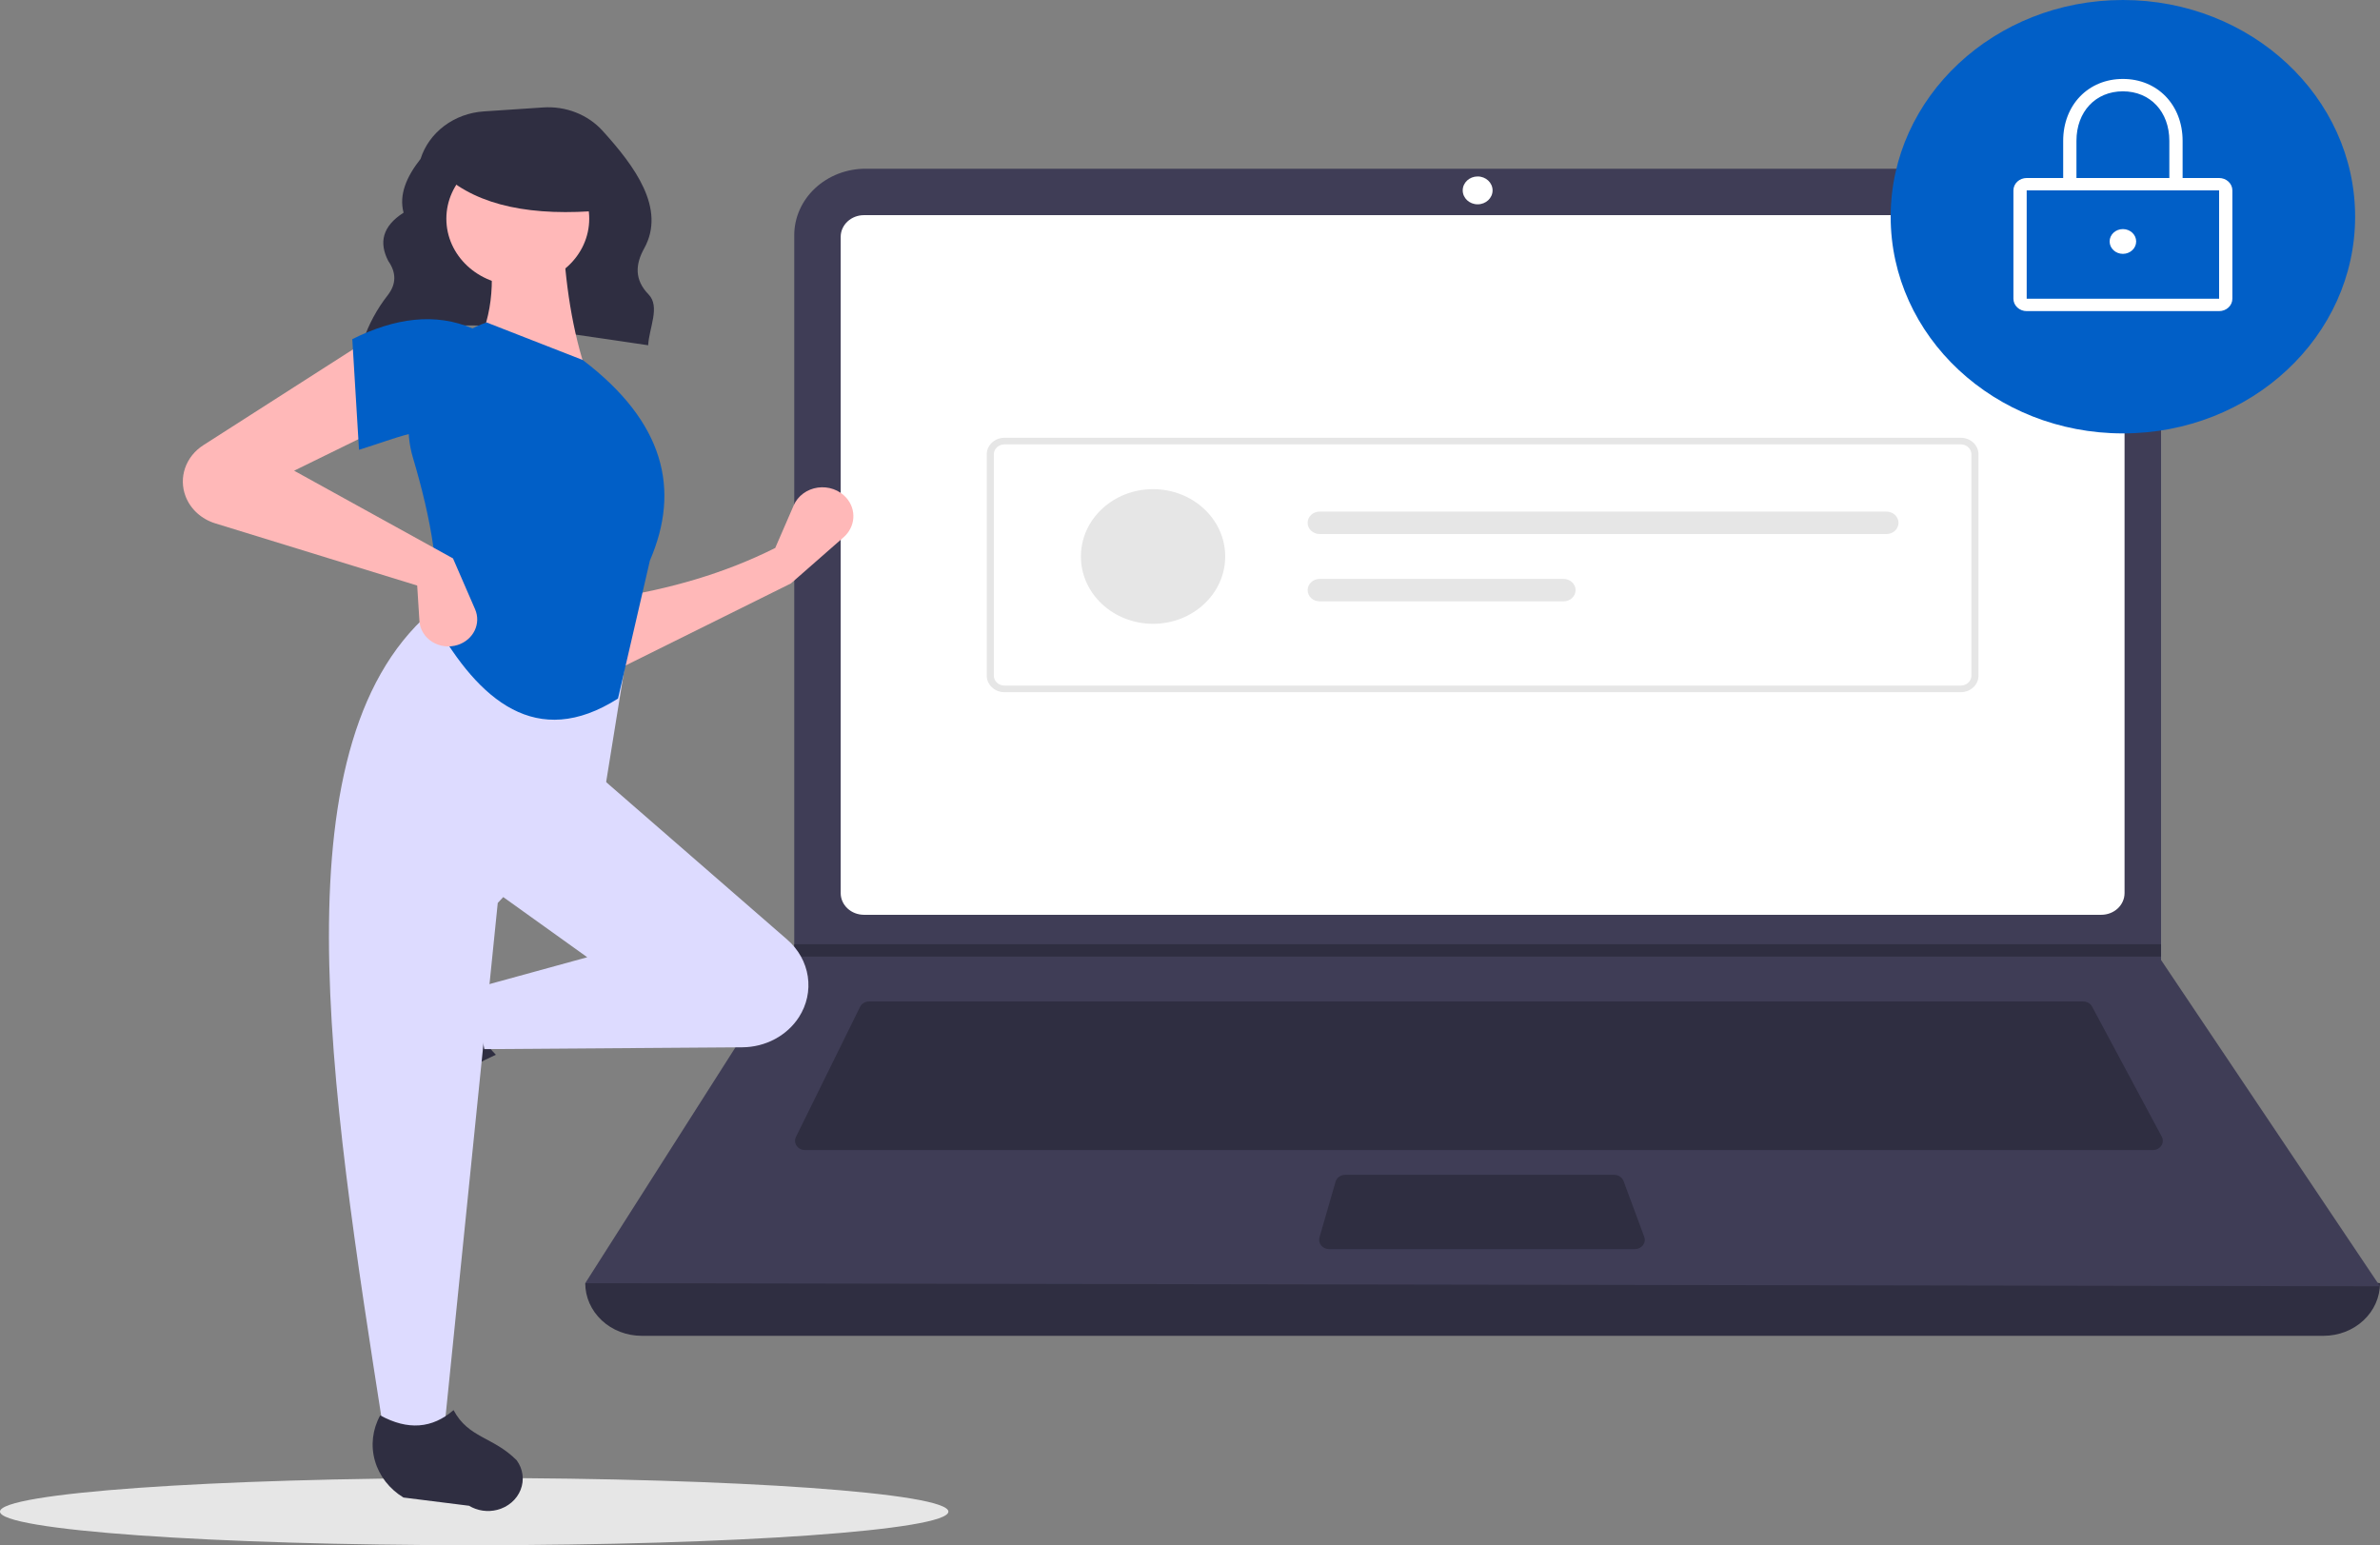 <svg width="633" height="411" viewBox="0 0 633 411" fill="none" xmlns="http://www.w3.org/2000/svg">
<rect x="0" y="0" width="633" height="411" fill="#808080" stroke="none"/>
<g clip-path="url(#clip0_16_3)">
<path d="M126.121 411C195.776 411 252.242 406.998 252.242 402.061C252.242 397.124 195.776 393.122 126.121 393.122C56.466 393.122 0 397.124 0 402.061C0 406.998 56.466 411 126.121 411Z" fill="#E6E6E6"/>
<path d="M96.405 91.194C118.353 82.482 145.691 88.001 172.389 91.833C172.638 87.193 175.649 81.547 172.495 78.31C168.662 74.378 169.015 70.246 171.321 66.09C177.218 55.464 168.769 44.157 160.238 34.755C158.315 32.641 155.885 30.98 153.145 29.907C150.405 28.833 147.433 28.378 144.469 28.578L128.666 29.632C124.82 29.888 121.15 31.234 118.147 33.49C115.144 35.746 112.951 38.804 111.861 42.256C108.087 47.045 106.068 51.821 107.339 56.572C101.687 60.177 100.737 64.528 103.277 69.433C105.431 72.521 105.408 75.527 103.179 78.451C100.252 82.177 98.011 86.333 96.546 90.746L96.405 91.194Z" fill="#2F2E41"/>
<path d="M618 355.303H170.655C166.677 355.303 162.862 353.828 160.049 351.203C157.236 348.578 155.656 345.017 155.656 341.305C317.818 323.717 476.933 323.717 633 341.305C633 345.017 631.42 348.578 628.607 351.203C625.794 353.828 621.978 355.303 618 355.303Z" fill="#2F2E41"/>
<path d="M633 342.128L155.656 341.305L210.978 254.435L211.243 254.023V62.571C211.243 60.247 211.733 57.946 212.686 55.799C213.639 53.652 215.035 51.702 216.796 50.058C218.557 48.415 220.647 47.112 222.948 46.222C225.248 45.333 227.714 44.876 230.204 44.876H555.804C558.294 44.876 560.76 45.333 563.061 46.222C565.361 47.112 567.452 48.415 569.213 50.058C570.973 51.702 572.37 53.652 573.323 55.799C574.276 57.946 574.766 60.247 574.766 62.571V255.34L633 342.128Z" fill="#3F3D56"/>
<path d="M229.772 57.227C228.135 57.229 226.565 57.837 225.407 58.917C224.249 59.998 223.598 61.463 223.596 62.991V237.555C223.598 239.083 224.249 240.548 225.407 241.629C226.565 242.709 228.135 243.317 229.772 243.319H558.884C560.521 243.317 562.091 242.709 563.249 241.628C564.407 240.548 565.058 239.083 565.06 237.555V62.991C565.058 61.463 564.407 59.998 563.249 58.917C562.091 57.837 560.521 57.229 558.884 57.227H229.772Z" fill="white"/>
<path d="M231.151 266.374C230.645 266.375 230.15 266.511 229.724 266.766C229.298 267.02 228.959 267.383 228.746 267.812L211.7 302.395C211.514 302.772 211.433 303.186 211.464 303.599C211.494 304.012 211.636 304.412 211.875 304.76C212.115 305.109 212.444 305.396 212.834 305.595C213.223 305.794 213.66 305.898 214.104 305.898H572.585C573.036 305.898 573.48 305.79 573.874 305.585C574.268 305.38 574.599 305.085 574.836 304.726C575.074 304.368 575.209 303.959 575.229 303.539C575.249 303.118 575.154 302.7 574.952 302.323L556.423 267.74C556.204 267.329 555.867 266.983 555.448 266.741C555.03 266.5 554.548 266.373 554.056 266.374H231.151Z" fill="#2F2E41"/>
<path d="M393.004 54.345C395.197 54.345 396.975 52.686 396.975 50.64C396.975 48.593 395.197 46.935 393.004 46.935C390.811 46.935 389.034 48.593 389.034 50.64C389.034 52.686 390.811 54.345 393.004 54.345Z" fill="white"/>
<path d="M357.769 312.485C357.187 312.486 356.621 312.665 356.159 312.996C355.698 313.326 355.365 313.789 355.213 314.313L350.937 329.135C350.831 329.501 350.817 329.885 350.896 330.257C350.975 330.629 351.145 330.979 351.392 331.28C351.639 331.581 351.957 331.824 352.321 331.992C352.685 332.16 353.086 332.247 353.493 332.247H434.812C435.234 332.247 435.65 332.153 436.025 331.973C436.4 331.792 436.723 331.531 436.968 331.21C437.213 330.889 437.372 330.518 437.432 330.128C437.492 329.739 437.451 329.341 437.313 328.969L431.815 314.147C431.635 313.662 431.297 313.241 430.849 312.944C430.401 312.646 429.864 312.486 429.314 312.485H357.769Z" fill="#2F2E41"/>
<path d="M574.766 251.141V254.434H210.978L211.252 254.023V251.141H574.766Z" fill="#2F2E41"/>
<path d="M564.619 115.278C598.73 115.278 626.382 89.472 626.382 57.639C626.382 25.806 598.73 0 564.619 0C530.508 0 502.855 25.806 502.855 57.639C502.855 89.472 530.508 115.278 564.619 115.278Z" fill="#015FC7"/>
<path d="M590.207 82.753H539.031C538.095 82.752 537.198 82.405 536.536 81.787C535.875 81.17 535.503 80.333 535.502 79.459V50.64C535.503 49.767 535.875 48.929 536.537 48.312C537.198 47.694 538.095 47.347 539.031 47.346H590.207C591.142 47.347 592.04 47.694 592.701 48.312C593.363 48.929 593.735 49.767 593.736 50.64V79.459C593.735 80.333 593.363 81.17 592.701 81.787C592.04 82.405 591.142 82.752 590.207 82.753ZM539.031 50.64V79.459H590.209L590.207 50.64L539.031 50.64Z" fill="white"/>
<path d="M580.501 50.64H548.737V37.465C548.737 27.923 555.416 20.997 564.619 20.997C573.821 20.997 580.501 27.923 580.501 37.465L580.501 50.64ZM552.266 47.346H576.972V37.465C576.972 29.708 571.892 24.291 564.619 24.291C557.346 24.291 552.266 29.709 552.266 37.465L552.266 47.346Z" fill="white"/>
<path d="M564.619 67.52C566.568 67.52 568.148 66.045 568.148 64.226C568.148 62.407 566.568 60.933 564.619 60.933C562.67 60.933 561.09 62.407 561.09 64.226C561.09 66.045 562.67 67.52 564.619 67.52Z" fill="white"/>
<path d="M521.503 184.109H267.153C265.904 184.107 264.707 183.644 263.824 182.82C262.941 181.996 262.445 180.878 262.443 179.713V120.833C262.445 119.668 262.941 118.551 263.824 117.726C264.707 116.902 265.904 116.439 267.153 116.438H521.503C522.751 116.439 523.949 116.902 524.832 117.726C525.715 118.551 526.211 119.668 526.213 120.833V179.713C526.211 180.878 525.715 181.996 524.832 182.82C523.949 183.644 522.751 184.107 521.503 184.109ZM267.153 118.196C266.404 118.197 265.686 118.475 265.156 118.969C264.626 119.464 264.328 120.134 264.327 120.833V179.713C264.328 180.412 264.626 181.083 265.156 181.577C265.686 182.071 266.404 182.35 267.153 182.35H521.503C522.252 182.35 522.97 182.071 523.5 181.577C524.03 181.083 524.328 180.412 524.329 179.713V120.833C524.328 120.134 524.03 119.463 523.5 118.969C522.97 118.475 522.252 118.197 521.503 118.196L267.153 118.196Z" fill="#E6E6E6"/>
<path d="M306.674 165.919C317.27 165.919 325.861 157.903 325.861 148.014C325.861 138.125 317.27 130.108 306.674 130.108C296.077 130.108 287.487 138.125 287.487 148.014C287.487 157.903 296.077 165.919 306.674 165.919Z" fill="#E6E6E6"/>
<path d="M350.986 136.077C350.566 136.076 350.149 136.153 349.761 136.302C349.372 136.452 349.019 136.672 348.722 136.949C348.424 137.226 348.188 137.555 348.027 137.918C347.866 138.28 347.783 138.669 347.783 139.061C347.783 139.453 347.866 139.842 348.027 140.204C348.188 140.566 348.424 140.896 348.722 141.173C349.019 141.45 349.372 141.67 349.761 141.819C350.149 141.969 350.566 142.046 350.986 142.045H501.739C502.587 142.045 503.4 141.731 504 141.171C504.6 140.611 504.937 139.852 504.937 139.061C504.937 138.269 504.6 137.51 504 136.951C503.4 136.391 502.587 136.077 501.739 136.077H350.986Z" fill="#E6E6E6"/>
<path d="M350.986 153.982C350.138 153.982 349.325 154.297 348.725 154.856C348.125 155.416 347.788 156.175 347.788 156.966C347.788 157.758 348.125 158.517 348.725 159.077C349.325 159.636 350.138 159.951 350.986 159.951H415.855C416.704 159.951 417.517 159.636 418.117 159.077C418.716 158.517 419.053 157.758 419.053 156.966C419.053 156.175 418.716 155.416 418.117 154.856C417.517 154.297 416.704 153.982 415.855 153.982H350.986Z" fill="#E6E6E6"/>
<path d="M210.352 155.189L163.334 178.517L162.739 159.077C178.085 156.687 192.686 152.524 206.186 145.747L211.104 134.409C211.64 133.174 212.51 132.09 213.631 131.263C214.751 130.437 216.083 129.896 217.495 129.695C218.906 129.494 220.35 129.639 221.684 130.116C223.017 130.592 224.195 131.385 225.102 132.415C226.428 133.921 227.091 135.842 226.957 137.788C226.822 139.734 225.9 141.56 224.377 142.895L210.352 155.189Z" fill="#FFB8B8"/>
<path d="M95.467 289.876C95.124 288.702 95.052 287.473 95.254 286.271C95.456 285.069 95.928 283.92 96.64 282.901L106.969 268.108C109.412 264.61 113.16 262.082 117.487 261.017C121.814 259.952 126.411 260.424 130.385 262.343C126.044 269.239 126.649 275.288 131.884 280.544C123.758 284.247 116.247 289.025 109.585 294.731C108.368 295.505 106.972 295.997 105.511 296.165C104.05 296.333 102.567 296.173 101.186 295.697C99.805 295.222 98.565 294.446 97.57 293.434C96.576 292.421 95.855 291.201 95.467 289.876Z" fill="#2F2E41"/>
<path d="M212.494 270.534C210.931 272.965 208.725 274.98 206.087 276.386C203.449 277.793 200.468 278.542 197.43 278.564L128.814 279.049L125.838 262.942L156.192 254.61L130.6 236.281L158.572 205.733L209.38 249.925C212.35 252.508 214.279 255.964 214.846 259.715C215.413 263.467 214.582 267.286 212.494 270.534Z" fill="#DDDBFF"/>
<path d="M118.101 380.692H102.031C87.603 288.397 72.917 195.844 116.315 161.299L167.5 169.075L160.953 209.621L132.385 240.169L118.101 380.692Z" fill="#DDDBFF"/>
<path d="M132.227 401.599C130.969 401.919 129.653 401.987 128.364 401.799C127.076 401.61 125.845 401.169 124.753 400.505L107.305 398.316C103.555 396.037 100.847 392.539 99.705 388.501C98.564 384.463 99.07 380.174 101.125 376.464C108.515 380.515 114.996 379.95 120.629 375.064C124.609 382.564 131.167 382.106 137.429 388.424C138.258 389.559 138.785 390.863 138.965 392.226C139.145 393.59 138.974 394.973 138.465 396.262C137.956 397.551 137.124 398.708 136.039 399.637C134.954 400.565 133.647 401.238 132.227 401.599Z" fill="#2F2E41"/>
<path d="M156.192 99.647L126.433 92.982C131.376 83.541 131.783 73.036 129.409 61.878L149.645 61.323C150.279 75.197 152.197 88.16 156.192 99.647Z" fill="#FFB8B8"/>
<path d="M164.37 185.799C142.707 199.575 127.401 186.27 115.72 165.743C117.343 153.182 114.715 138.15 109.848 121.817C107.683 114.613 108.491 106.913 112.113 100.238C115.734 93.563 121.906 88.397 129.409 85.761L155.001 95.759C176.732 112.289 181.01 130.195 172.857 149.08L164.37 185.799Z" fill="#015FC7"/>
<path d="M102.031 113.533L78.225 125.197L120.482 148.524L126.361 162.059C126.754 162.963 126.945 163.931 126.923 164.906C126.902 165.88 126.667 166.841 126.235 167.728C125.803 168.615 125.181 169.411 124.408 170.067C123.636 170.723 122.728 171.225 121.74 171.543C120.618 171.904 119.421 172.018 118.243 171.875C117.066 171.733 115.94 171.338 114.953 170.721C113.966 170.105 113.146 169.284 112.556 168.322C111.966 167.36 111.623 166.284 111.554 165.178L110.959 155.745L57.251 139.205C55.441 138.647 53.791 137.713 52.426 136.473C51.06 135.232 50.015 133.718 49.37 132.045C48.429 129.606 48.381 126.945 49.234 124.478C50.086 122.011 51.791 119.877 54.082 118.411L97.27 90.76L102.031 113.533Z" fill="#FFB8B8"/>
<path d="M125.838 115.754C115.909 111.694 106.881 116.105 95.484 119.642L93.699 90.205C105.015 84.576 115.804 83.059 125.838 87.428L125.838 115.754Z" fill="#015FC7"/>
<path d="M137.715 75.904C148.209 75.904 156.715 67.966 156.715 58.173C156.715 48.381 148.209 40.442 137.715 40.442C127.222 40.442 118.716 48.381 118.716 58.173C118.716 67.966 127.222 75.904 137.715 75.904Z" fill="#FFB8B8"/>
<path d="M160.445 55.936C141.634 57.656 127.3 54.784 118.139 46.61V40.026H158.849L160.445 55.936Z" fill="#2F2E41"/>
</g>
<defs>
<clipPath id="clip0_16_3">
<rect width="633" height="411" fill="white"/>
</clipPath>
</defs>
</svg>
